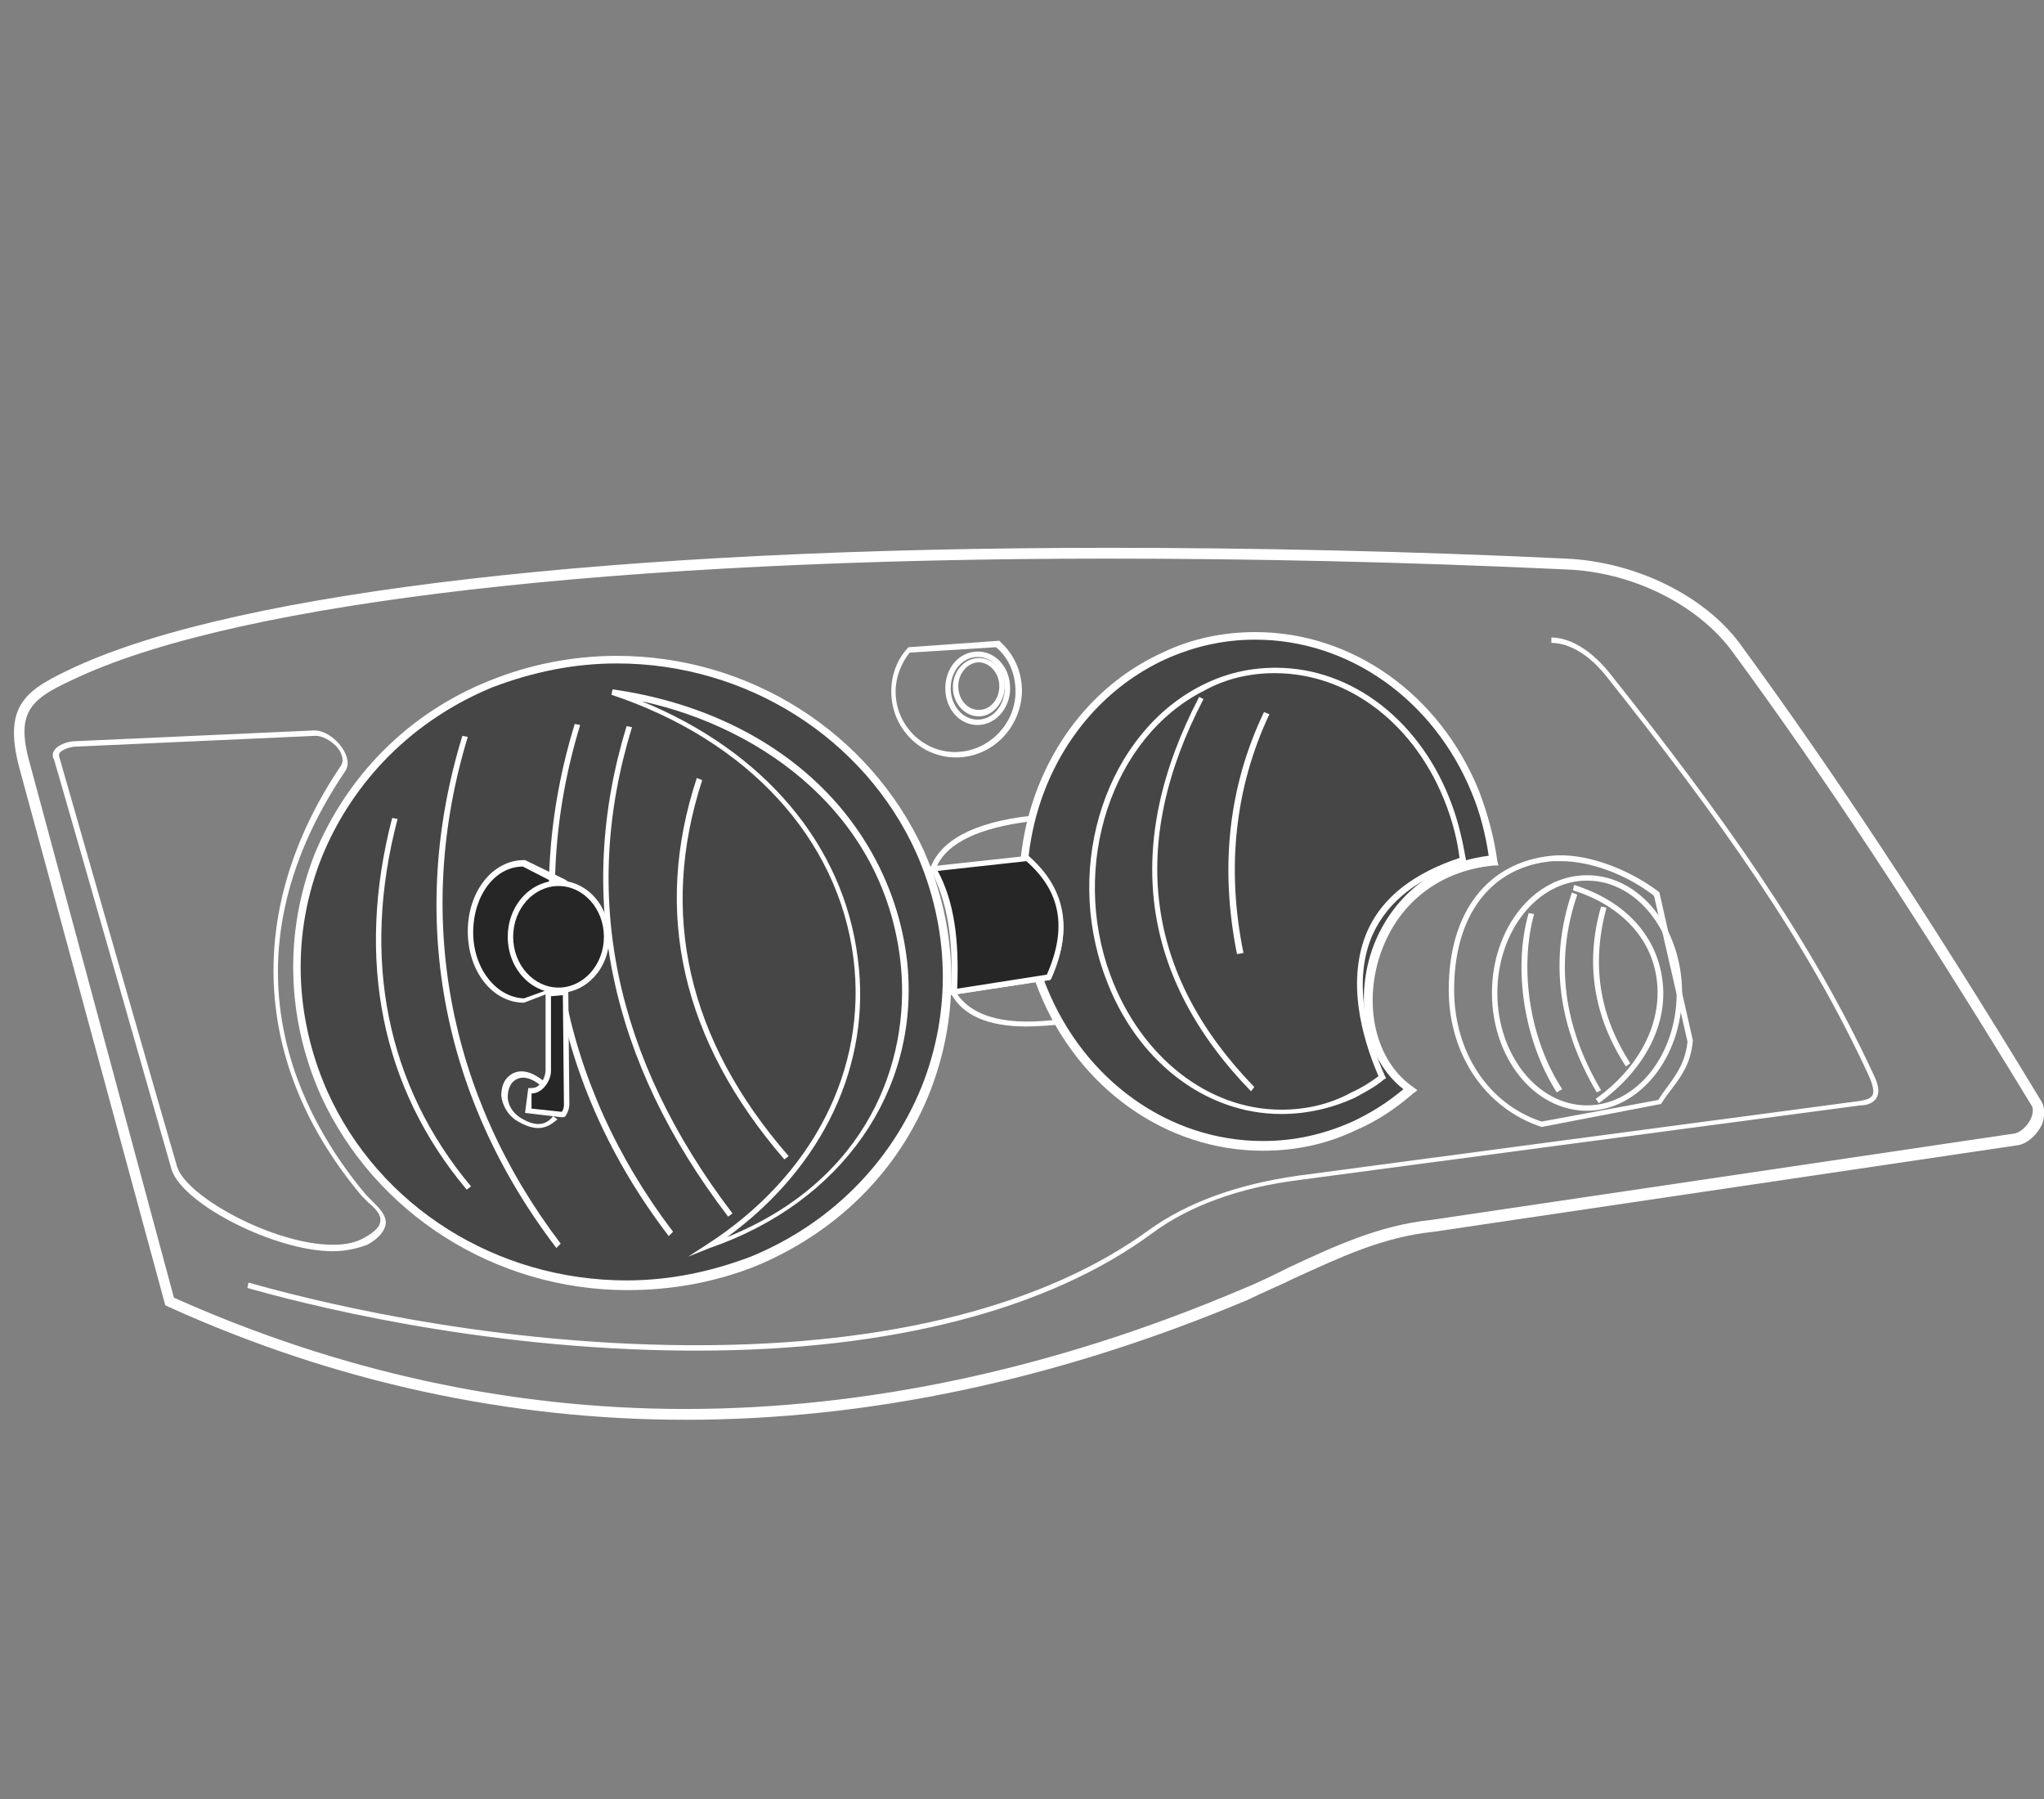 <?xml version="1.0" encoding="utf-8"?>
<!-- Generator: Adobe Illustrator 16.0.4, SVG Export Plug-In . SVG Version: 6.00 Build 0)  -->
<!DOCTYPE svg PUBLIC "-//W3C//DTD SVG 1.1//EN" "http://www.w3.org/Graphics/SVG/1.1/DTD/svg11.dtd">
<svg version="1.1" id="round" xmlns="http://www.w3.org/2000/svg" xmlns:xlink="http://www.w3.org/1999/xlink" x="0px" y="0px"
	 width="189.2px" height="166.5px" viewBox="0 0 189.2 166.5" style="enable-background:new 0 0 189.2 166.5;" xml:space="preserve"
	>
<rect x="0" y="0" width="189.2" height="166.5" fill="#808080" stroke="none"/>
<style type="text/css">
<![CDATA[
	.st0{fill:#474647;}
	.st1{fill:#FFFFFF;}
	.st2{fill-rule:evenodd;clip-rule:evenodd;fill:#262626;}
]]>
</style>
<g>
	<path class="st1" d="M63.5,131.4C63.5,131.4,63.5,131.4,63.5,131.4c-16.4,0-32.6-3.5-48-10.5l-0.2-0.1L1.8,71.1
		c-1.6-6,0.7-7.3,5.2-9.4c15.3-7,50.1-11,95.6-11c13.3,0,27.6,0.3,42.4,1c6.4,0.3,12.7,3.4,16,7.8C169.4,71,178.1,84,189,102
		c0.3,0.6,0.3,1.3,0,2.1c-0.5,1-1.4,1.8-2.3,1.9l-54,8c-4.8,0.5-8.7,2.4-12.9,4.3c-1.4,0.7-2.9,1.3-4.3,2
		C97.9,127.7,80.4,131.4,63.5,131.4z M16.1,120.1c15.2,6.8,31.1,10.3,47.3,10.3c0,0,0,0,0,0c16.8,0,34.2-3.7,51.6-11.1
		c1.5-0.6,2.9-1.3,4.3-2c4.1-1.9,8.3-3.9,13.2-4.4l54-8c0.5-0.1,1.2-0.7,1.5-1.4c0.2-0.5,0.2-0.9,0.1-1.1
		c-10.9-17.9-19.5-30.9-27.9-42.3c-3.2-4.2-9.2-7.2-15.3-7.4c-14.9-0.7-29.1-1-42.4-1c-45.3,0-80,4-95.1,10.9c-4.4,2-6.1,3-4.6,8.2
		L16.1,120.1z"/>
</g>
<g>
	<path class="st0" d="M107.8,60.7c11.1-5.1,24,0.6,28.8,12.6c0.8,2.1,1.4,4.2,1.7,6.4c-12.2,1.1-14.7,16.4-7.7,21.2
		c-1.5,1.4-3.3,2.5-5.2,3.4c-11.1,5.1-24-0.6-28.8-12.6C91.7,79.6,96.7,65.7,107.8,60.7z"/>
	<path class="st1" d="M116.9,106.5c-9,0-17.1-5.8-20.7-14.7c-4.9-12.2,0.2-26.3,11.4-31.4c2.7-1.3,5.6-1.9,8.6-1.9
		c9,0,17.1,5.8,20.7,14.7c0.8,2.1,1.4,4.3,1.7,6.5l0.1,0.4l-0.4,0c-5.4,0.5-9.4,3.9-10.8,9.1c-1.2,4.6,0.1,9.2,3.3,11.4l0.4,0.3
		l-0.4,0.3c-1.6,1.4-3.4,2.6-5.3,3.4C122.8,105.9,119.9,106.5,116.9,106.5z M116.2,59.2c-2.9,0-5.6,0.6-8.3,1.8
		c-10.9,5-15.8,18.6-11,30.4c3.5,8.6,11.3,14.2,20,14.2c2.9,0,5.6-0.6,8.3-1.8c1.7-0.8,3.3-1.8,4.7-3c-3.2-2.5-4.4-7.2-3.2-11.9
		c1.1-4.2,4.6-8.9,11.1-9.7c-0.3-2-0.8-4-1.6-5.9C132.7,64.8,124.9,59.2,116.2,59.2z"/>
</g>
<g>
	<path class="st1" d="M60.3,117.2c-10.9,0-20.7-6.6-25.1-16.8c-2.9-6.7-3-14.2-0.4-20.9c2.6-6.8,7.7-12.1,14.3-14.9
		c3.3-1.4,6.8-2.1,10.4-2.1c10.9,0,20.7,6.6,25.1,16.8c6,13.9-0.2,30-13.9,35.8C67.4,116.5,63.9,117.2,60.3,117.2z M59.4,62.6
		c-3.6,0-7.1,0.7-10.3,2.1c-6.6,2.8-11.6,8.1-14.2,14.8c-2.6,6.7-2.5,14.1,0.4,20.8c4.4,10.1,14.2,16.7,25,16.7
		c3.6,0,7.1-0.7,10.3-2.1c13.5-5.8,19.7-21.8,13.8-35.7C80.1,69.2,70.3,62.6,59.4,62.6z"/>
</g>
<g>
	<path class="st0" d="M45.5,63.3c15.2-6.2,33,0.7,39.6,15.5s-0.2,31.8-15.5,38c-15.2,6.2-33-0.7-39.6-15.5S30.3,69.5,45.5,63.3z"/>
	<path class="st1" d="M58.1,119.4c-12.3,0-23.4-7.1-28.4-18c-3.2-7.2-3.4-15.1-0.6-22.3C32.1,71.8,37.8,66,45.3,63
		c3.7-1.5,7.7-2.3,11.8-2.3c12.3,0,23.4,7.1,28.4,18c3.2,7.2,3.4,15.1,0.6,22.3c-2.9,7.4-8.7,13.1-16.2,16.2
		C66.1,118.7,62.1,119.4,58.1,119.4z M57.1,61.4c-4,0-7.8,0.8-11.5,2.2c-7.3,3-12.9,8.6-15.8,15.7c-2.8,7-2.6,14.7,0.5,21.7
		c4.8,10.7,15.7,17.5,27.7,17.5c4,0,7.8-0.8,11.5-2.2c7.3-3,12.9-8.6,15.8-15.7c2.8-7,2.6-14.7-0.5-21.7
		C80,68.3,69.1,61.4,57.1,61.4z"/>
</g>
<g>
	<path class="st1" d="M64.5,125c-0.2,0-0.5,0-0.7,0c-19.8-0.1-36.3-4.5-40.9-5.8l0.1-0.5c4.6,1.3,21,5.7,40.8,5.8c0.2,0,0.5,0,0.7,0
		c17.9,0,32.3-3.7,41.9-10.7c3.5-2.5,8.1-4.2,13.8-5l51.9-6.9c0.6-0.1,1-0.2,1.2-0.5c0.2-0.3,0.1-0.9-0.3-1.8
		c-5.8-12.6-13.9-23.9-24.3-37c-2-2.5-3.9-3.1-5.1-3.1l0-0.5c1.3,0,3.3,0.7,5.4,3.3c10.4,13.1,18.5,24.4,24.4,37.1
		c0.5,1,0.6,1.7,0.3,2.2c-0.3,0.5-0.9,0.7-1.5,0.7l-51.9,6.9c-5.6,0.7-10.2,2.4-13.6,4.9C97.1,121.2,82.5,125,64.5,125z"/>
</g>
<g>
	<path class="st1" d="M63.7,116.3l1.7-1.1C75.2,108.9,80.3,99,79,88.7c-1.4-11.1-9.8-20.2-22.4-24.4l0.1-0.5
		c7.8,1.1,14.6,4.3,19.5,9.2c4.5,4.5,7.2,10.3,7.8,16.3c1.1,11.7-6.1,22-18.3,26.2L63.7,116.3z M59.4,64.9
		c11.3,4.6,18.7,13.3,20,23.8c1.3,9.8-3.2,19.3-12.1,25.8c13.1-5.3,16.9-16.3,16.1-25C82.1,75.7,70.9,67.4,59.4,64.9z"/>
</g>
<g>
	<path class="st2" d="M48.5,79.9l3.7,1.8c0.9,0.5,1.2,3.3,1.2,4.5c0,2.3-0.7,4.8-2.4,5.4l-2.5,0.9c-2.7,0-5-2.8-5-6.3
		S45.8,79.9,48.5,79.9z"/>
	<path class="st1" d="M48.5,92.8L48.5,92.8c-2.9,0-5.2-2.9-5.2-6.6s2.3-6.6,5.2-6.6l0.1,0l3.7,1.8c1.3,0.7,1.4,4.7,1.4,4.7
		c0,2.3-0.7,5-2.6,5.7L48.5,92.8z M48.4,80.2c-2.6,0-4.6,2.7-4.6,6.1c0,3.3,2.1,6,4.7,6.1l2.5-0.9c1.7-0.6,2.2-3.2,2.2-5.2
		c0-1.6-0.4-3.9-1.1-4.2L48.4,80.2z"/>
</g>
<g>
	<g>
		<path class="st1" d="M67.4,112.6c-11-14.4-14.2-29.7-9.4-45.4l0.5,0.1c-4.8,15.6-1.6,30.7,9.3,45L67.4,112.6z"/>
	</g>
	<g>
		<path class="st1" d="M72.6,107.3c-9.5-11-12.2-22.9-8.1-35.3l0.5,0.2c-4,12.3-1.4,24,8,34.8L72.6,107.3z"/>
	</g>
	<g>
		<path class="st1" d="M61.9,114.4c-10.7-14-13.8-30.8-8.7-47.4l0.5,0.1c-5,16.4-1.9,33.1,8.6,46.9L61.9,114.4z"/>
	</g>
	<g>
		<path class="st1" d="M51.5,115.5c-10.7-14-13.8-30.8-8.7-47.4l0.5,0.1c-5,16.4-1.9,33.1,8.6,46.9L51.5,115.5z"/>
	</g>
	<g>
		<path class="st1" d="M43.2,110.1c-7.9-9.4-10.3-21.3-6.9-34.4l0.5,0.1c-3.4,12.9-1,24.7,6.8,34L43.2,110.1z"/>
	</g>
</g>
<g>
	<path class="st1" d="M30.8,115.8c-5.3,0-13.8-4.3-14.9-7.5C15.7,107.6,5.5,71.9,5,70.3c-0.2-0.3-0.1-0.7,0-0.8
		c0.3-0.6,1.4-0.9,1.9-0.9l22.2-1c1.1,0,2.3,1,2.8,2c0.3,0.6,0.4,1.2,0.1,1.7c-12.1,17.9-4,32.3,1.9,39.3c0.2,0.2,0.4,0.4,0.6,0.6
		c0.6,0.6,1.3,1.3,1.2,2.1c-0.1,0.6-0.6,1.3-1.7,1.9C33.2,115.5,32.1,115.8,30.8,115.8z M29.2,68.1L7,69.1c-0.5,0-1.3,0.3-1.5,0.6
		c0,0.1-0.1,0.2,0,0.4c0.1,0.4,10.7,37.3,10.9,37.9c0.9,2.8,9,7.2,14.4,7.2c1.2,0,2.2-0.2,3-0.7c0.9-0.5,1.4-1,1.4-1.5
		c0.1-0.6-0.5-1.2-1.1-1.7c-0.2-0.2-0.4-0.4-0.6-0.6c-10.2-12.1-10.9-26.6-1.9-39.9c0.2-0.4,0.1-0.8-0.1-1.2
		C31.1,68.8,30,68.1,29.2,68.1z"/>
</g>
<g>
	<path class="st1" d="M49.8,104.4c-0.5,0-1.2-0.2-2-0.7c-0.8-0.5-1.3-1.4-1.4-2.3c0-0.7,0.2-1.4,0.7-1.8c0.9-0.8,2.2-0.5,3.5,0.7
		l-0.3,0.4c-0.5-0.5-1.8-1.5-2.8-0.6c-0.3,0.3-0.5,0.8-0.5,1.4c0,0.8,0.5,1.5,1.1,1.9c1.4,0.9,2.4,0.8,3.1-0.1l0.4,0.3
		C51.2,103.9,50.7,104.4,49.8,104.4z"/>
</g>
<g>
	<path class="st1" d="M95,95c-3.5,0-5.9-1-7-3.1l-0.2-0.3l9-1.3c2-4,1.4-7.4-1.7-10.5l-9.1,1l0.1-0.4c0.9-2.6,4-4.3,9.3-4.9l0.1,0.5
		c-4.9,0.6-7.8,2-8.8,4.2l8.6-0.9l0.1,0.1c3.3,3.2,3.9,7,1.8,11.2l-0.1,0.1l-8.5,1.3c1.5,2.2,4.8,3,9.7,2.3l0.1,0.5
		C97.2,94.9,96,95,95,95z"/>
</g>
<g>
	<path class="st1" d="M90.5,67.1c-1.7,0-3-1.5-3-3.4c0-1.9,1.3-3.4,3-3.4s3,1.5,3,3.4C93.5,65.6,92.1,67.1,90.5,67.1z M90.5,60.8
		c-1.4,0-2.5,1.3-2.5,2.9s1.1,2.9,2.5,2.9s2.5-1.3,2.5-2.9S91.9,60.8,90.5,60.8z"/>
</g>
<g>
	<path class="st1" d="M90.6,66.3c-1.3,0-2.4-1.2-2.4-2.7c0-1.5,1.1-2.7,2.4-2.7S93,62,93,63.5C93,65,91.9,66.3,90.6,66.3z
		 M90.6,61.3c-1,0-1.9,1-1.9,2.2c0,1.2,0.8,2.2,1.9,2.2s1.9-1,1.9-2.2C92.5,62.3,91.6,61.3,90.6,61.3z"/>
</g>
<g>
	<path class="st1" d="M88.5,70.1c-3.3,0-6-2.7-6-6.1c0-1.5,0.5-2.9,1.5-4l0.1-0.1l8.4-0.6l0.1,0.1c1.3,1.2,2,2.8,2,4.6
		C94.5,67.4,91.8,70.1,88.5,70.1z M84.2,60.4c-0.8,1-1.3,2.3-1.3,3.6c0,3.1,2.5,5.6,5.5,5.6S94,67.1,94,64c0-1.6-0.6-3.1-1.8-4.1
		L84.2,60.4z"/>
</g>
<g>
	<path class="st1" d="M118.6,103.1c-7.1,0-13.5-5-16.3-12.7c-3.9-10.5,0.2-22.6,9-27c2.2-1.1,4.4-1.6,6.8-1.6
		c7.1,0,13.5,5,16.3,12.7c0.6,1.6,1,3.4,1.3,5.1l0,0.2l-0.2,0.1c-4.2,1.3-7,3.5-8.4,6.5c-2,4.4-0.5,9.6,1.1,13.2l0.1,0.2l-0.2,0.1
		c-0.8,0.7-1.8,1.2-2.7,1.7C123.2,102.6,120.9,103.1,118.6,103.1z M118,62.3c-2.3,0-4.5,0.5-6.5,1.6c-8.6,4.3-12.5,16.2-8.7,26.4
		c2.8,7.5,9,12.4,15.8,12.4c2.3,0,4.5-0.5,6.5-1.6c0.9-0.4,1.7-0.9,2.5-1.5c-1.6-3.7-3-9-1-13.5c1.4-3.1,4.3-5.3,8.5-6.7
		c-0.2-1.6-0.6-3.2-1.2-4.8C131.1,67.1,124.9,62.3,118,62.3z"/>
</g>
<g>
	<path class="st1" d="M115.8,101c-10.3-10.6-11.9-22.9-4.8-36.5l0.4,0.2c-7,13.4-5.4,25.5,4.7,35.9L115.8,101z"/>
</g>
<g>
	<path class="st1" d="M114.5,88.3c-1.6-8-0.8-15.5,2.5-22.4l0.5,0.2c-3.2,6.8-4,14.3-2.4,22.1L114.5,88.3z"/>
</g>
<g>
	<path class="st1" d="M142.7,104.3L142.7,104.3c-5.2-1.7-8.6-6.7-8.6-12.7c0-7.2,3.6-11.8,9.5-12.4c2.9-0.3,6.8,1,9.9,3.3l0.1,0.1
		l3.1,13.7l0,0c-0.2,2.1-1,3.2-1.9,4.4c-0.3,0.4-0.7,0.9-1,1.4l-0.1,0.1l-0.1,0L142.7,104.3z M144.5,79.7c-0.3,0-0.5,0-0.8,0
		c-5.7,0.5-9.1,5-9.1,11.9c0,5.8,3.2,10.6,8.1,12.2l10.8-2c0.3-0.5,0.6-0.9,0.9-1.3c0.8-1.1,1.6-2.2,1.8-4.1l-3.1-13.5
		C150.5,80.9,147.2,79.7,144.5,79.7z"/>
</g>
<g>
	<path class="st1" d="M146.9,102.8c-4.9,0-8.8-4.9-8.8-10.9S142,81,146.9,81s8.8,4.9,8.8,10.9S151.7,102.8,146.9,102.8z M146.9,81.5
		c-4.6,0-8.3,4.7-8.3,10.4s3.7,10.4,8.3,10.4s8.3-4.7,8.3-10.4S151.5,81.5,146.9,81.5z"/>
</g>
<g>
	<path class="st1" d="M148,102.1l-0.3-0.4c4.2-3,6.3-7.3,5.6-11.4c-0.6-3.7-3.5-6.6-7.7-7.9l0.1-0.5c4.5,1.4,7.4,4.4,8.1,8.3
		C154.6,94.5,152.4,98.9,148,102.1z"/>
</g>
<g>
	<path class="st1" d="M150.5,98.7c-3-4.6-3.8-9.6-2.3-14.8l0.5,0.1c-1.4,5.2-0.7,9.9,2.2,14.4L150.5,98.7z"/>
</g>
<g>
	<path class="st1" d="M147.8,101.1c-3.6-6.1-4.4-12.3-2.3-18.5l0.5,0.2c-2.1,6.1-1.3,12.2,2.2,18.1L147.8,101.1z"/>
</g>
<g>
	<path class="st1" d="M144.1,101.1c-3-4.7-4.1-11.4-2.6-16.6l0.5,0.1c-1.4,5.1-0.4,11.6,2.6,16.2L144.1,101.1z"/>
</g>
<g>
	<ellipse class="st2" cx="51.7" cy="86.7" rx="4.4" ry="5"/>
	<path class="st1" d="M51.7,91.9c-2.6,0-4.7-2.3-4.7-5.2s2.1-5.2,4.7-5.2c2.6,0,4.7,2.3,4.7,5.2S54.3,91.9,51.7,91.9z M51.7,82
		c-2.3,0-4.2,2.1-4.2,4.7s1.9,4.7,4.2,4.7s4.2-2.1,4.2-4.7S54,82,51.7,82z"/>
</g>
<g>
	<path class="st2" d="M50.9,92l0,7.1c0,0.9-0.6,2-1.7,1.9l-0.3,1.8l3.1,0.3c0.3,0,0.5-0.5,0.5-0.9l-0.1-10.5L50.9,92z"/>
	<path class="st1" d="M52,103.4L52,103.4l-3.4-0.4l0.3-2.3l0.2,0c0,0,0,0,0,0c0.4,0,0.7-0.1,0.9-0.4c0.3-0.3,0.5-0.8,0.5-1.3l0-7.3
		l2.1-0.3l0.1,10.8c0,0.3-0.1,0.7-0.3,1C52.3,103.4,52.2,103.4,52,103.4z M49.2,102.6l2.8,0.3c0,0,0,0,0,0c0.1-0.1,0.2-0.4,0.2-0.6
		l-0.1-10.2l-1.1,0.1l0,6.9c0,0.6-0.3,1.2-0.7,1.6c-0.3,0.3-0.7,0.5-1.1,0.5L49.2,102.6z"/>
</g>
<g>
	<path class="st2" d="M86.4,80.4c1.7,3.1,2.2,6.9,1.9,11.4l8.7-1.3c2-4.5,1.3-8.1-1.9-11L86.4,80.4z"/>
	<path class="st1" d="M88,92.1l0-0.3c0.3-4.8-0.3-8.3-1.8-11.2L86,80.2l9.2-1l0.1,0.1c3.4,3,4,6.8,2,11.3l-0.1,0.1L88,92.1z
		 M86.8,80.6c1.5,2.8,2,6.3,1.8,10.9l8.3-1.3c1.9-4.3,1.3-7.7-1.9-10.5L86.8,80.6z"/>
</g>
</svg>
